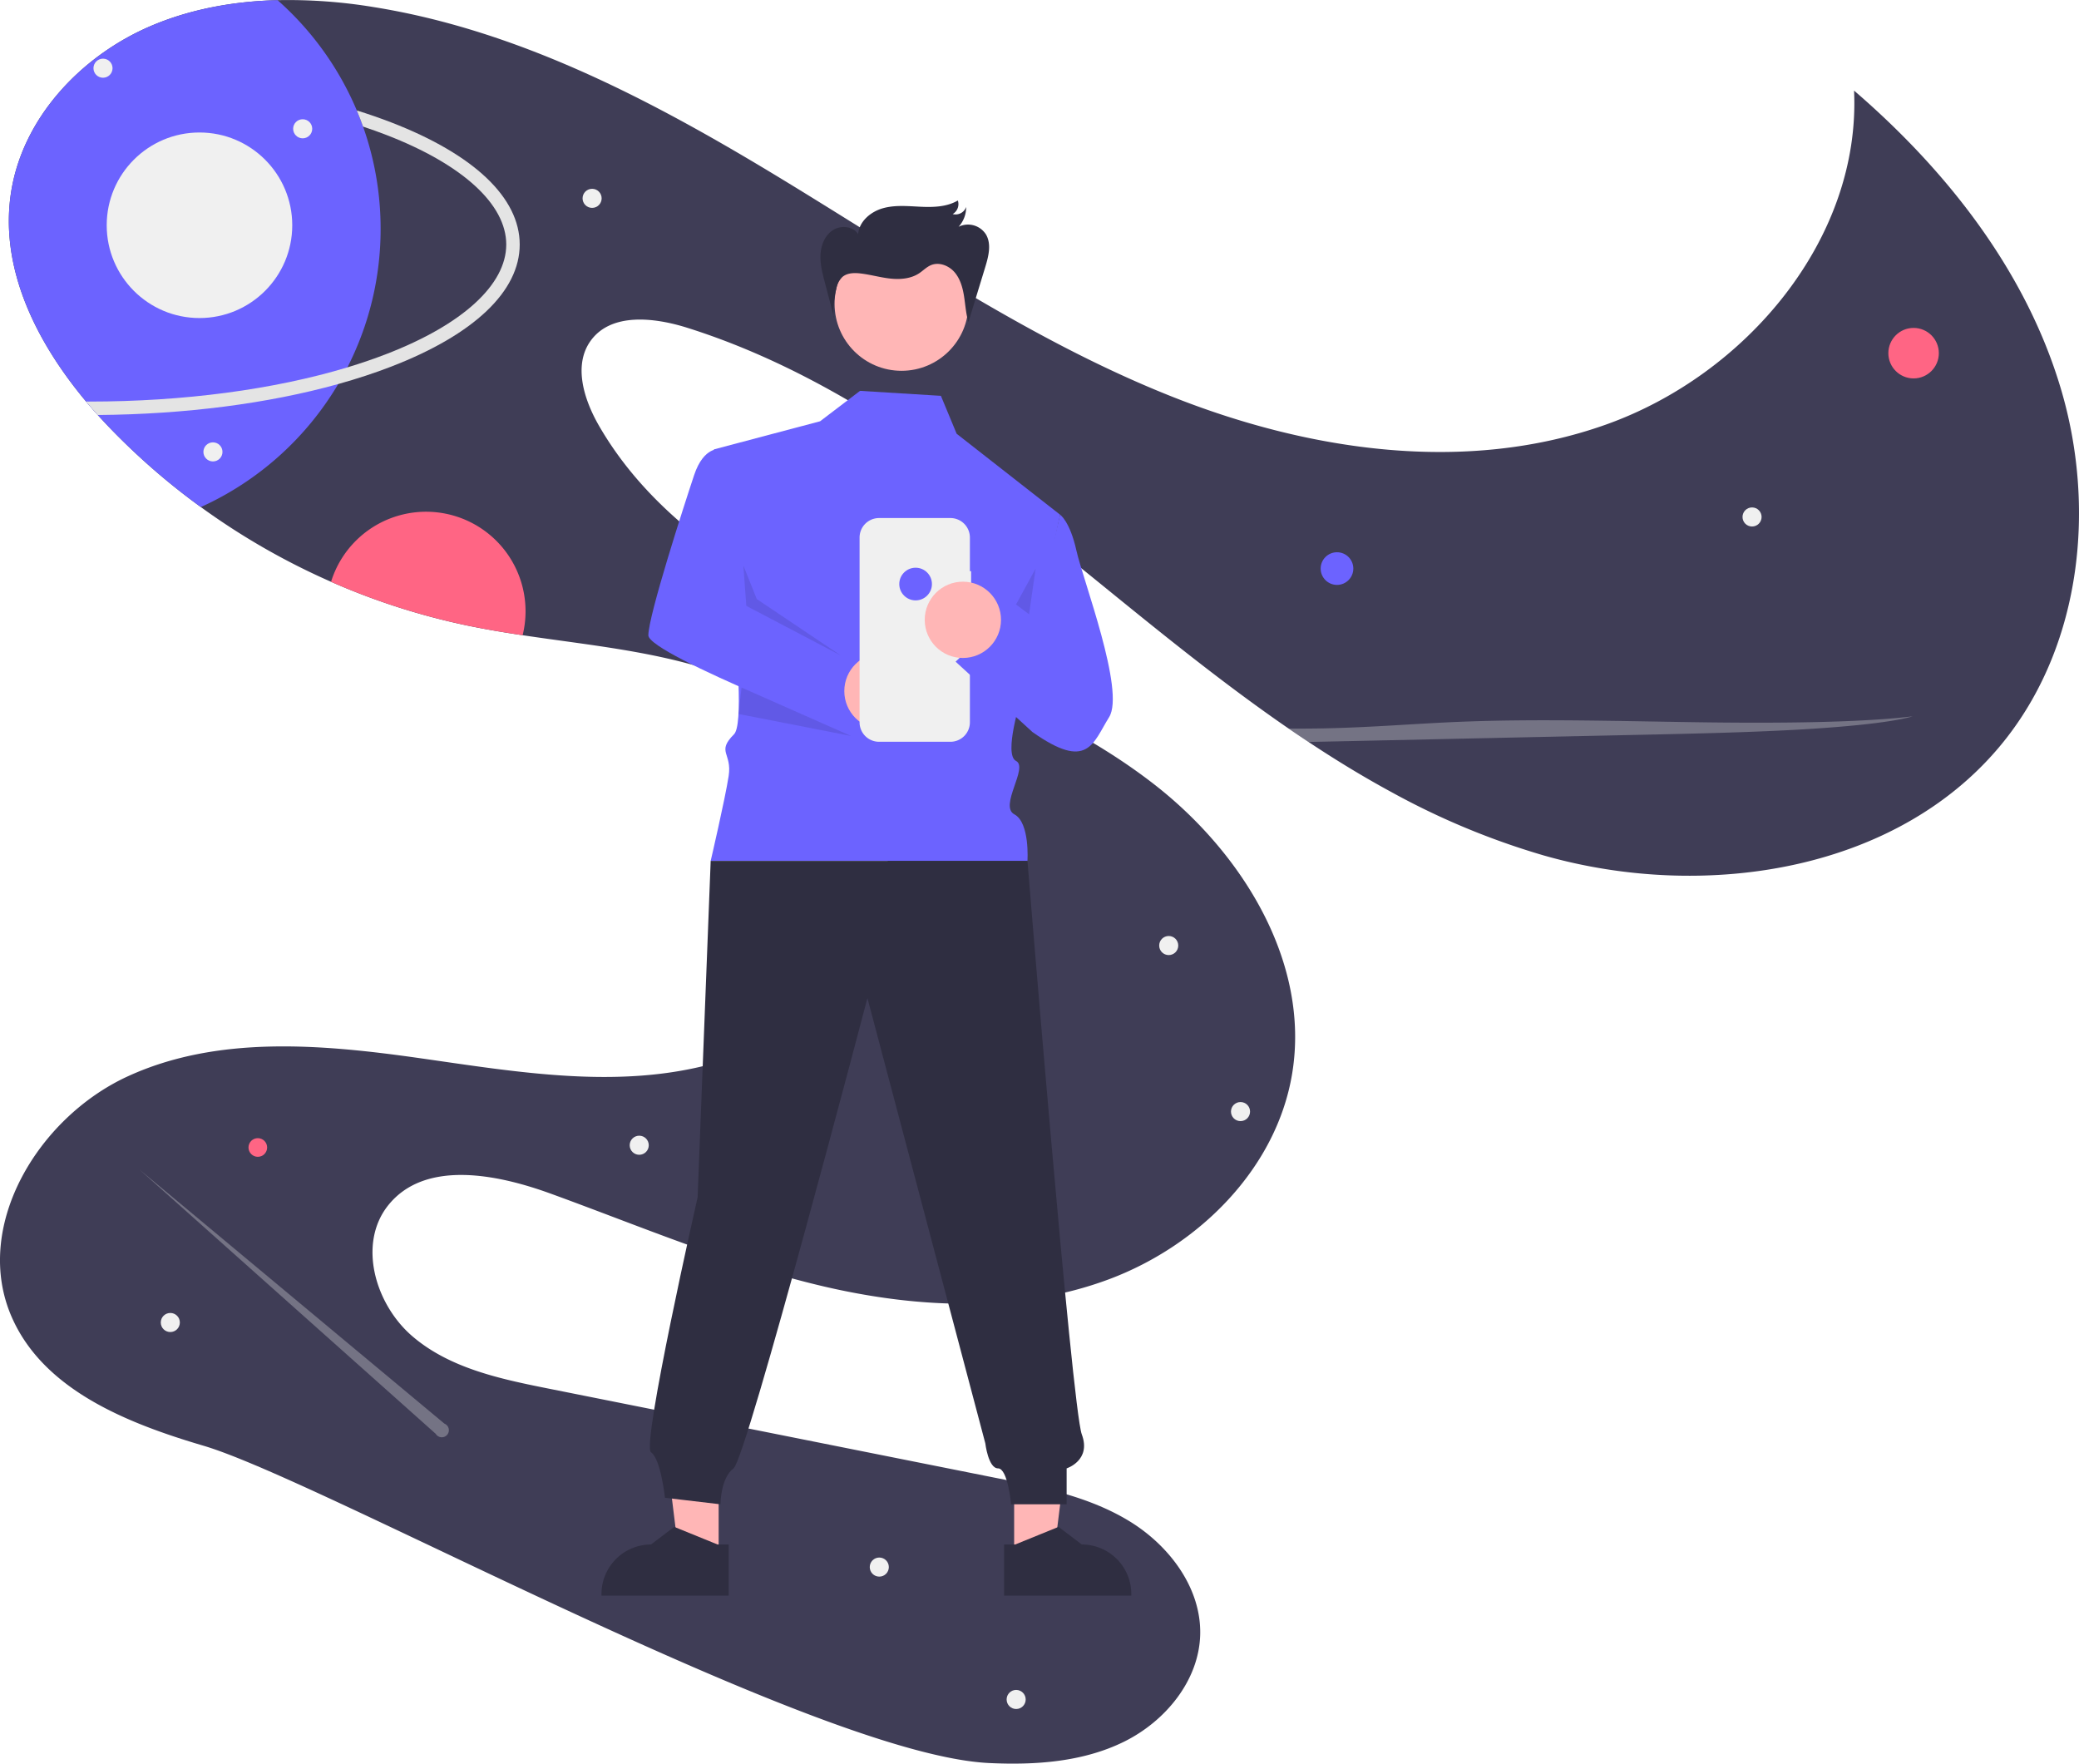 <svg xmlns="http://www.w3.org/2000/svg" data-name="Layer 1" viewBox="0 0 926.632 785.994"><path fill="#3f3d56" d="M894.203 329.056c-46.34 59.26-133.78 72.83-206.13 52.19a335.51 335.51 0 0 1-68.1-28.35c-12.54-6.81-24.78-14.28-36.77-22.24-2.95-1.95-5.9-3.93-8.82-5.95q-2.985-2.04-5.95-4.13c-24.76-17.42-48.55-36.53-71.94-55.53-58.39-47.43-118.38-96.32-190.12-118.95-14.78-4.66-33.9-6.84-43.04 5.68-7.93 10.87-3.09 26.26 3.62 37.92 24.89 43.19 70.07 70.46 115.29 91.43 45.22 20.97 93.12 37.96 132.43 68.62 39.31 30.66 69.32 79.39 61.28 128.58-6.93 42.39-41.54 76.83-81.78 91.84-40.24 15-85.12 12.91-126.95 3.17-41.83-9.75-81.54-26.76-121.91-41.42-24.34-8.85-56.16-14.97-72.31 5.28-13.64 17.11-5.8 44.1 10.81 58.34s39.09 19.01 60.54 23.29q99.9 19.95 199.8 39.89c20.43 4.07 41.34 8.33 59.14 19.17 17.8 10.83 32.16 29.75 31.65 50.58-.51 20.53-15.54 38.67-33.96 47.76-18.41 9.08-39.67 10.48-60.18 9.5-76.86-3.68-297.21-125.79-350.06-141.4-33.96-10.02-71.09-24.74-85.41-57.12-17.83-40.31 11.51-89.08 51.56-107.49 40.04-18.42 86.46-14.34 130.1-8.14 43.64 6.2 88.72 14.09 131.2 2.31 42.48-11.78 81.4-50.18 77.21-94.06-3.65-38.18-38.04-66.95-74.23-79.63-28.33-9.93-58.47-12.63-88.23-17.1-8.26-1.23-16.49-2.61-24.64-4.31a307.086 307.086 0 0 1-60.75-19.5 312.924 312.924 0 0 1-58.04-33.31 305.265 305.265 0 0 1-40.32-35.01q-2.835-2.94-5.61-6.01c-1.76-1.96-3.5-3.96-5.2-6-22.12-26.43-38.46-58.98-33.56-92.52 4.89-33.45 30.96-61.3 62-74.68 17.94-7.73 37.29-11.19 56.88-11.69a233.796 233.796 0 0 1 42.78 3.08c65.41 10.46 125.35 42.24 181.96 76.65 56.6 34.41 111.76 72.18 173.29 96.71 61.53 24.54 131.57 34.93 193.99 12.74 62.42-22.18 113.7-82.7 110.65-148.87 41.4 35.65 76.58 80.46 92.16 132.82 15.58 52.36 9.32 112.82-24.33 155.86Z"/><circle cx="595.911" cy="253.394" r="7.278" fill="#6c63ff"/><circle cx="852.911" cy="157.394" r="11.252" fill="#ff6584"/><circle cx="114.911" cy="511.394" r="4.157" fill="#ff6584"/><path fill="#ff6584" d="M234.243 272.396a44.43 44.43 0 0 1-1.3 10.7c-8.26-1.23-16.49-2.61-24.64-4.31a307.086 307.086 0 0 1-60.75-19.5 44.337 44.337 0 0 1 86.69 13.11Z"/><circle cx="780.911" cy="230.394" r="4.252" fill="#f0f0f0"/><circle cx="391.911" cy="698.394" r="4.252" fill="#f0f0f0"/><circle cx="452.911" cy="757.394" r="4.252" fill="#f0f0f0"/><circle cx="75.911" cy="589.394" r="4.252" fill="#f0f0f0"/><circle cx="284.911" cy="510.394" r="4.252" fill="#f0f0f0"/><circle cx="263.911" cy="88.394" r="4.252" fill="#f0f0f0"/><circle cx="520.911" cy="421.394" r="4.252" fill="#f0f0f0"/><circle cx="552.911" cy="495.394" r="4.252" fill="#f0f0f0"/><path fill="none" d="M154.843 163.724q9.075-2.738 17.362-5.935c33.96-13.117 53.438-30.911 53.438-48.82s-19.477-35.703-53.438-48.82q-5.037-1.946-10.386-3.724a136.34 136.34 0 0 1-6.976 107.3Z"/><path fill="#6c63ff" d="M169.643 101.966a135.44 135.44 0 0 1-14.8 61.76q-1.935 3.78-4.1 7.43a136.431 136.431 0 0 1-61.23 54.82 305.27 305.27 0 0 1-40.32-35.01q-2.835-2.94-5.61-6.01c-1.76-1.96-3.5-3.96-5.2-6-22.12-26.43-38.46-58.98-33.56-92.52 4.89-33.45 30.96-61.3 62-74.68 17.94-7.73 37.29-11.19 56.88-11.69a136.126 136.126 0 0 1 35.33 49.16c1 2.37 1.92 4.77 2.79 7.2a135.756 135.756 0 0 1 7.82 45.54Z"/><path fill="#e4e4e4" d="M231.643 108.966c0 20.83-20.34 40.15-57.28 54.42-7.39 2.86-15.3 5.45-23.62 7.77-31.14 8.68-68.2 13.49-107.16 13.8-1.76-1.96-3.5-3.96-5.2-6 .42.01.84.01 1.26.01 42.31 0 82.45-5.36 115.2-15.24 6.05-1.83 11.85-3.81 17.36-5.94 33.96-13.11 53.44-30.91 53.44-48.82s-19.48-35.7-53.44-48.82q-5.04-1.95-10.38-3.72c-.87-2.43-1.79-4.83-2.79-7.2q7.98 2.49 15.33 5.32c36.94 14.27 57.28 33.6 57.28 54.42Z"/><circle cx="45.911" cy="30.394" r="4.252" fill="#f0f0f0"/><circle cx="134.911" cy="57.394" r="4.252" fill="#f0f0f0"/><circle cx="88.911" cy="100.394" r="41.348" fill="#f0f0f0"/><path fill="#f0f0f0" d="M852.513 319.236c-9.28 2.74-29.74 4.76-52.24 6-22.49 1.23-47.16 1.77-71.52 2.29q-63.96 1.38-127.91 2.77-8.79.195-17.64.36c-2.95-1.95-5.9-3.93-8.82-5.95 5.23.03 10.46 0 15.65-.1 22.17-.44 40.94-2.17 62.32-2.99 32.9-1.27 68.42-.27 102.71.24 34.29.52 73.36.33 97.45-2.62ZM198.084 634.467 62.163 521.237l132.045 117.765a3.15 3.15 0 1 0 3.876-4.535Z" opacity=".3"/><circle cx="94.911" cy="201.394" r="4.252" fill="#f0f0f0"/><path fill="#ffb6b6" d="m452.017 694.074 17.587-.001 8.367-67.837-25.957.001.003 67.837z"/><path fill="#2f2e41" d="M447.53 688.332h4.951l19.327-7.86 10.358 7.858h.002a22.074 22.074 0 0 1 22.072 22.072v.718l-56.708.002Z"/><path fill="#ffb6b6" d="m320.308 694.074-17.587-.001-8.367-67.837 25.957.001-.003 67.837z"/><path fill="#2f2e41" d="m324.794 711.122-56.709-.002v-.718a22.074 22.074 0 0 1 22.073-22.072l10.36-7.858 19.326 7.86h4.95Z"/><path fill="#6c63ff" d="m383.325 174.188-17.808 13.56-47.305 12.528s16.95 118.96 8.95 126.96-.784 8.215-2.392 18.608-8.013 37.83-8.013 37.83h141.188s1.137-17.052-5.823-20.745 6.416-20.929.728-23.81 2.313-27.883 2.313-27.883l17.337-81.85-46.114-36.079-7.013-16.898Z"/><circle cx="405.545" cy="274.328" r="6.161" fill="#f2f2f2"/><path fill="#2f2e41" d="m316.757 383.674-5.822 149.921s-25.139 110.73-20.772 113.641 6.216 20.27 6.216 20.27l24.744 2.91s0-11.644 5.823-16.01 59.677-209.599 59.677-209.599l52.54 198.43s1.315 11.169 5.682 11.169 5.822 16.01 5.822 16.01h24.744v-16.01s11.118-3.525 6.752-15.17-24.218-255.562-24.218-255.562Z"/><circle cx="401.817" cy="135.415" r="29.839" fill="#ffb6b6"/><path d="m452.85 269.414 5.822 4.367 2.911-20.378-8.733 16.011z" opacity=".1" style="isolation:isolate"/><path fill="#6c63ff" d="M321.003 200.16s-7.278-1.455-11.645 11.644-20.377 62.589-20.377 71.322 99.71 47.267 99.71 47.267l-10.375-36.396-45.669-23.97Z"/><circle cx="393.316" cy="307.997" r="17" fill="#ffb6b6"/><path d="m331.316 251.997 1.331 18.029 42.231 22.166-37.562-25.195-6-15z" opacity=".1" style="isolation:isolate"/><path fill="#f0f0f0" d="M432.84 254.567h-.549V239.56a8.686 8.686 0 0 0-8.686-8.686h-31.797a8.686 8.686 0 0 0-8.686 8.686v82.337a8.686 8.686 0 0 0 8.686 8.686h31.797a8.686 8.686 0 0 0 8.686-8.686V265.25h.548Z"/><path fill="#6c63ff" d="M472.5 229.387s4.367 2.91 7.278 16.01 21.833 62.59 14.555 74.233-9.426 24.073-34.17 6.606l-34.24-31.35 24.744-23.288 10.189 7.277Z"/><circle cx="408.095" cy="260.292" r="7.278" fill="#6c63ff"/><circle cx="429.163" cy="276.236" r="17" fill="#ffb6b6"/><path d="m330.514 306.41 48.802 21.587-50.158-9.803 1.356-11.784z" opacity=".1" style="isolation:isolate"/><path fill="#2f2e41" d="m371.713 141.362-4.096-15.592c-1.07-4.068-2.147-8.219-1.907-12.418s2.021-8.533 5.56-10.809 8.938-1.737 11.215 1.8c.433-5.648 5.57-9.992 11.022-11.531s11.238-.93 16.897-.67 11.63.078 16.514-2.792a5.112 5.112 0 0 1-2.289 6.041 4.963 4.963 0 0 0 5.995-3.162 12.88 12.88 0 0 1-3.38 8.845 9.475 9.475 0 0 1 12.245 3.468c2.492 4.32 1.096 9.747-.362 14.517l-7.484 24.483c-1.135-3.722-1.349-7.651-1.956-11.495s-1.687-7.768-4.224-10.718-6.847-4.658-10.451-3.194c-2.023.822-3.565 2.49-5.39 3.686-3.747 2.455-8.513 2.807-12.964 2.308s-8.79-1.767-13.24-2.274c-2.786-.317-5.896-.233-7.999 1.623a10.281 10.281 0 0 0-2.738 5.468 43.486 43.486 0 0 0-1.158 12.54"/></svg>